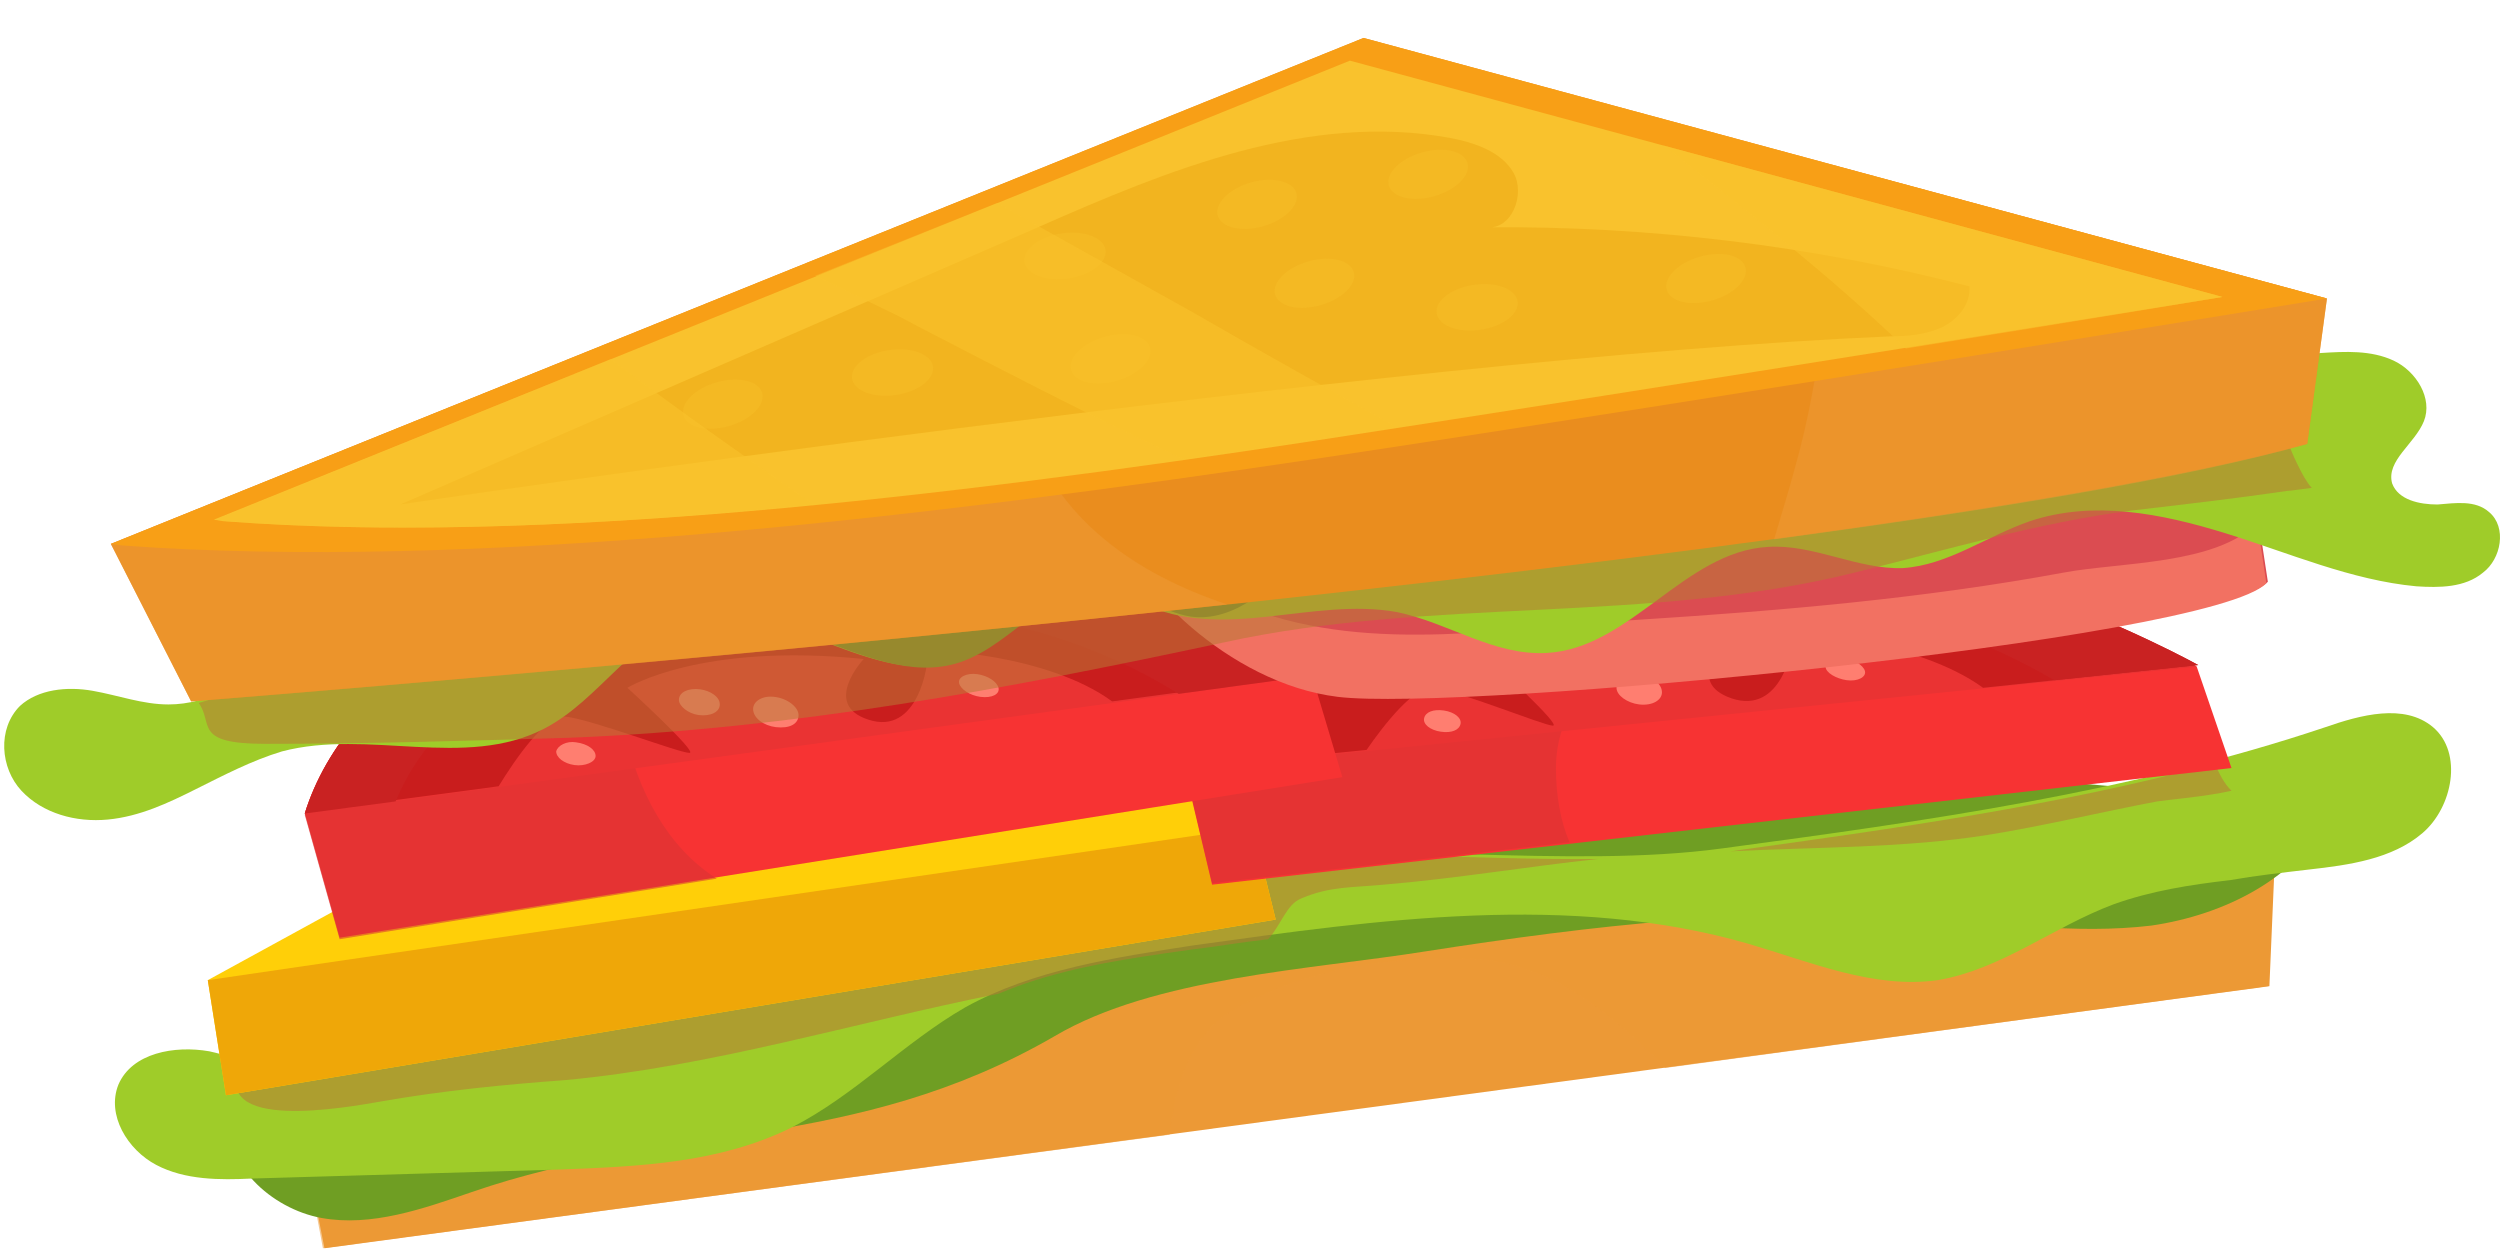 <svg width="50" height="25" viewBox="0 0 50 25" fill="none" xmlns="http://www.w3.org/2000/svg">
<path d="M28.937 14.998L5.852 21.723L6.489 24.965L45.388 19.724L45.509 16.906L28.937 14.998Z" fill="#EC9936"/>
<path opacity="0.55" d="M28.937 14.998L5.852 21.723L6.458 24.965L23.393 22.693C23.515 21.663 23.817 20.663 24.757 20.148C26.15 19.36 27.877 19.118 29.452 19.178C30.997 19.239 32.27 20.299 33.3 21.36L45.357 19.724L45.479 16.906L28.937 14.998Z" fill="#EC9936"/>
<path d="M38.541 18.36C35.178 18.118 31.815 18.512 28.513 19.027C26.241 19.391 23.09 19.542 21.091 20.724C17.062 23.056 13.457 22.45 9.427 23.844C8.458 24.177 7.428 24.541 6.428 24.359C5.428 24.177 4.428 23.268 4.61 22.269C4.762 21.269 5.852 20.724 6.822 20.36C9.155 19.481 11.548 18.754 13.941 18.118C24.575 15.301 35.754 14.665 46.63 16.24C45.963 17.573 44.479 18.3 43.025 18.512C41.48 18.694 39.995 18.451 38.541 18.36Z" fill="#6F9E23"/>
<path d="M11.215 23.39C9.155 23.45 7.094 23.511 5.034 23.571C4.398 23.602 3.701 23.602 3.126 23.299C2.55 22.996 2.126 22.299 2.368 21.693C2.641 21.057 3.489 20.905 4.186 21.026C4.883 21.178 5.519 21.511 6.216 21.511C7.004 21.511 7.7 21.148 8.427 20.845C9.245 20.542 10.094 20.36 10.972 20.209C12.214 19.997 13.426 19.815 14.668 19.663C18.183 19.178 20.879 17.694 24.393 17.209C27.483 16.785 31.361 17.391 34.451 16.967C38.511 16.422 42.631 15.846 46.509 14.543C47.205 14.301 48.084 14.059 48.66 14.543C49.266 15.058 49.053 16.149 48.447 16.664C47.842 17.179 46.993 17.3 46.175 17.391C45.66 17.452 45.115 17.512 44.6 17.603C43.812 17.694 43.025 17.815 42.267 18.088C41.056 18.542 40.025 19.39 38.753 19.603C37.481 19.784 36.208 19.239 34.966 18.875C31.391 17.846 27.574 18.391 23.878 18.906C22.303 19.148 20.667 19.391 19.303 20.148C18.092 20.845 17.092 21.905 15.85 22.541C14.396 23.268 12.76 23.329 11.215 23.39Z" fill="#9FCC29"/>
<path opacity="0.55" d="M26.029 17.967C26.605 17.724 27.029 17.755 27.665 17.694C29.119 17.573 30.543 17.331 31.967 17.179C29.422 17.209 26.665 16.937 24.363 17.27C20.849 17.755 18.152 19.239 14.638 19.724C13.396 19.906 12.154 20.057 10.942 20.269C10.094 20.421 9.215 20.602 8.397 20.905C7.67 21.178 6.973 21.572 6.186 21.572C5.731 21.572 5.277 21.42 4.822 21.269C4.156 22.662 6.943 22.147 7.64 22.026C8.852 21.814 10.063 21.693 11.306 21.602C14.244 21.329 17.092 20.451 19.97 19.875C21.182 19.36 22.515 19.178 23.787 18.997C24.302 18.936 24.817 18.845 25.363 18.785C25.635 18.482 25.726 18.088 26.029 17.967Z" fill="#B87936"/>
<path opacity="0.55" d="M39.783 16.694C40.904 16.512 42.025 16.24 43.146 16.028C43.328 15.998 44.085 15.937 44.63 15.816C44.479 15.664 44.388 15.482 44.297 15.27C41.146 16.119 37.874 16.573 34.603 17.027C36.329 16.937 38.087 16.967 39.783 16.694Z" fill="#B87936"/>
<path d="M4.156 19.603L4.519 21.905L25.514 18.391L25.06 16.543L24.09 14.937L9.912 16.452L4.156 19.603Z" fill="#FFCF08"/>
<path d="M4.156 19.603L4.519 21.905L25.514 18.391L25.06 16.543L4.156 19.603Z" fill="#EFA708"/>
<path d="M23.696 15.392L24.242 17.694L44.63 15.361L43.934 13.332C43.934 13.332 38.208 10.12 32.815 10.605C27.847 11.029 24.605 12.938 23.696 15.392Z" fill="#F73333"/>
<path d="M39.722 11.544C37.723 10.908 35.269 10.393 32.845 10.605C30.301 10.817 28.21 11.423 26.665 12.302L39.722 11.544Z" fill="#D63333"/>
<path opacity="0.55" d="M31.119 15.361C31.119 14.816 31.3 14.301 31.603 13.847L24.272 14.271C24.029 14.634 23.817 14.998 23.696 15.361L24.242 17.664L31.391 16.846C31.209 16.422 31.119 15.907 31.119 15.361Z" fill="#D63333"/>
<path d="M23.696 15.392L43.934 13.332C43.934 13.332 38.208 10.12 32.815 10.605C27.847 11.029 24.605 12.938 23.696 15.392Z" fill="#EA3333"/>
<path d="M28.665 13.756C29.18 13.816 30.876 14.513 31.058 14.513C31.24 14.513 29.877 13.271 29.877 13.271C29.877 13.271 31.3 12.453 34.542 12.816C34.542 12.816 33.663 13.634 34.633 13.968C35.633 14.301 35.875 12.938 35.845 12.756C35.814 12.604 38.329 12.786 39.662 13.756L43.964 13.301C43.964 13.301 38.238 10.09 32.845 10.575C27.847 11.029 24.605 12.907 23.696 15.361L27.332 14.998C27.665 14.513 28.301 13.695 28.665 13.756Z" fill="#C91D1D"/>
<path d="M31.24 12.089C34.118 11.696 37.662 11.605 41.086 13.604L43.964 13.301C43.964 13.301 38.238 10.09 32.845 10.575C27.847 11.029 24.605 12.907 23.696 15.361L25.393 15.18C26.393 13.059 28.816 12.423 31.24 12.089Z" fill="#C92222"/>
<path d="M29.21 14.483C29.18 14.604 29.028 14.665 28.816 14.634C28.604 14.604 28.453 14.483 28.483 14.362C28.513 14.24 28.665 14.18 28.877 14.21C29.089 14.24 29.24 14.362 29.21 14.483Z" fill="#FF7E70"/>
<path d="M31.664 13.604C31.664 13.756 31.482 13.816 31.24 13.786C31.028 13.756 30.846 13.634 30.846 13.483C30.846 13.362 31.028 13.271 31.24 13.301C31.512 13.332 31.694 13.453 31.664 13.604Z" fill="#FF7E70"/>
<path d="M33.239 13.847C33.239 13.998 33.057 14.119 32.785 14.089C32.542 14.059 32.33 13.907 32.33 13.756C32.33 13.604 32.542 13.513 32.755 13.544C33.027 13.513 33.239 13.665 33.239 13.847Z" fill="#FF7E70"/>
<path d="M37.299 13.422C37.329 13.544 37.147 13.634 36.935 13.604C36.723 13.574 36.511 13.453 36.511 13.332C36.481 13.21 36.663 13.15 36.875 13.15C37.056 13.18 37.269 13.301 37.299 13.422Z" fill="#FF7E70"/>
<path d="M6.095 16.27L6.792 18.754L26.847 15.543L26.241 13.513C26.241 13.513 20.879 10.272 15.517 10.847C10.366 11.393 6.943 13.544 6.095 16.27Z" fill="#F73333"/>
<path opacity="0.55" d="M12.487 14.604C12.457 14.483 12.396 14.392 12.366 14.271L7.034 14.574C6.61 15.119 6.277 15.694 6.095 16.3L6.792 18.785L14.335 17.573C13.335 16.937 12.76 15.816 12.487 14.604Z" fill="#D63333"/>
<path d="M6.095 16.27L26.241 13.513C26.241 13.513 20.879 10.272 15.517 10.847C10.366 11.393 6.943 13.544 6.095 16.27Z" fill="#EA3333"/>
<path d="M11.306 14.331C11.851 14.392 13.578 15.058 13.79 15.058C13.972 15.058 12.548 13.756 12.548 13.756C12.548 13.756 14.002 12.847 17.274 13.18C17.274 13.18 16.425 14.089 17.365 14.392C18.364 14.725 18.576 13.271 18.546 13.089C18.516 12.938 20.97 13.089 22.242 14.028L26.271 13.483C26.271 13.483 20.909 10.241 15.547 10.817C10.366 11.362 6.973 13.513 6.125 16.24L9.973 15.725C10.306 15.18 10.912 14.301 11.306 14.331Z" fill="#C91D1D"/>
<path d="M13.911 12.483C16.819 11.998 20.303 11.847 23.575 13.877L26.241 13.513C26.241 13.513 20.879 10.272 15.517 10.847C10.336 11.393 6.943 13.544 6.095 16.27L7.912 16.028C8.912 13.634 11.427 12.907 13.911 12.483Z" fill="#C92222"/>
<path d="M11.912 15.119C11.912 15.24 11.699 15.331 11.487 15.301C11.275 15.27 11.124 15.149 11.124 15.028C11.154 14.907 11.336 14.816 11.518 14.846C11.76 14.877 11.912 14.998 11.912 15.119Z" fill="#FF7E70"/>
<path d="M14.396 14.089C14.396 14.24 14.214 14.331 13.972 14.301C13.759 14.271 13.578 14.119 13.578 13.998C13.578 13.847 13.759 13.756 14.002 13.786C14.214 13.816 14.396 13.937 14.396 14.089Z" fill="#FF7E70"/>
<path d="M15.971 14.301C15.971 14.483 15.789 14.574 15.517 14.543C15.274 14.513 15.062 14.361 15.062 14.18C15.062 14.028 15.244 13.907 15.486 13.937C15.759 13.968 15.971 14.149 15.971 14.301Z" fill="#FF7E70"/>
<path d="M19.97 13.756C20 13.877 19.849 13.968 19.606 13.937C19.394 13.907 19.213 13.786 19.182 13.665C19.152 13.544 19.334 13.453 19.546 13.483C19.758 13.513 19.94 13.634 19.97 13.756Z" fill="#FF7E70"/>
<path d="M34.633 9.302C34.633 9.302 22.727 9.545 22.454 10.332C22.181 11.09 24.332 13.604 26.786 13.907C29.24 14.21 44.236 12.786 45.357 11.635L45.145 10.241C45.145 10.272 40.813 8.181 34.633 9.302Z" fill="#DB4C51"/>
<path d="M41.267 11.453C38.48 11.968 35.663 12.211 32.815 12.392C30.24 12.544 27.453 13.089 25.029 12.18C23.878 11.756 23.06 11.271 22.424 10.635C22.606 11.605 24.545 13.665 26.756 13.937C29.21 14.24 44.206 12.816 45.327 11.665L45.145 10.454C44.327 11.302 42.389 11.241 41.267 11.453Z" fill="#F27162"/>
<path d="M27.938 12.241C28.968 12.453 29.877 13.119 30.937 13.059C32.603 12.968 33.694 11.029 35.36 10.938C36.269 10.878 37.147 11.393 38.056 11.362C38.965 11.302 39.722 10.726 40.601 10.423C41.873 9.999 43.237 10.272 44.509 10.665C45.782 11.059 47.024 11.605 48.326 11.726C48.781 11.756 49.296 11.756 49.659 11.453C50.023 11.181 50.144 10.544 49.781 10.241C49.508 9.999 49.114 10.06 48.75 10.09C48.387 10.09 47.963 9.999 47.842 9.666C47.72 9.211 48.296 8.878 48.478 8.424C48.66 7.969 48.326 7.424 47.872 7.212C47.417 7 46.902 7.03 46.418 7.06C43.115 7.363 39.813 8.393 36.511 8.06C34.391 7.848 32.33 7.091 30.18 6.939C27.514 6.757 24.787 7.575 22.666 9.181C22.394 9.393 22.121 9.605 21.97 9.908C21.576 10.665 22.091 11.665 22.848 12.059C23.605 12.453 24.514 12.423 25.363 12.332C26.211 12.241 27.089 12.089 27.938 12.241Z" fill="#9FCC29"/>
<path d="M22.091 11.726C22.697 11.756 23.181 12.211 23.787 12.302C24.575 12.423 25.393 11.847 25.635 11.059C25.878 10.272 25.635 9.423 25.12 8.787C24.605 8.151 23.848 7.787 23.06 7.575C21.182 7.091 19.182 7.606 17.395 8.333C15.577 9.06 13.85 9.999 11.972 10.393C10.427 10.726 8.73 10.726 7.367 11.574C6.67 11.998 6.125 12.604 5.519 13.119C4.913 13.634 4.186 14.089 3.368 14.089C2.853 14.089 2.368 13.907 1.853 13.816C1.338 13.725 0.763 13.786 0.399 14.119C-0.055 14.574 0.005 15.361 0.43 15.816C0.854 16.27 1.52 16.452 2.156 16.391C2.793 16.331 3.368 16.058 3.913 15.785C4.459 15.513 5.034 15.21 5.64 15.028C7.367 14.574 9.306 15.392 10.881 14.574C12.002 13.998 12.669 12.695 13.881 12.392C15.638 11.938 17.456 13.816 19.182 13.21C20.243 12.847 21 11.635 22.091 11.726Z" fill="#9FCC29"/>
<path d="M22.303 11.211C20.091 10.999 18.334 12.665 16.213 12.726C17.213 13.089 18.243 13.574 19.213 13.241C20.273 12.877 21 11.665 22.121 11.756C22.727 11.786 23.212 12.241 23.817 12.332C24.242 12.392 24.666 12.241 25.029 11.998C24.151 11.847 23.302 11.302 22.303 11.211Z" fill="#6F9E23"/>
<path opacity="0.55" d="M5.307 14.877C7.337 14.877 9.367 14.816 11.396 14.755C15.91 14.574 20.091 13.786 24.484 12.847C28.634 11.938 32.936 12.483 37.087 11.453C38.935 10.999 40.752 10.454 42.631 10.211C43.661 10.09 44.721 9.969 45.751 9.817C45.812 9.817 45.994 9.787 46.236 9.757C46.175 9.696 46.145 9.636 46.084 9.545C45.66 8.787 45.478 8.03 45.418 7.242C42.449 7.636 39.48 8.424 36.481 8.121C34.36 7.909 32.3 7.151 30.149 7C28.15 6.848 26.12 7.272 24.332 8.181C23.939 7.939 23.515 7.757 23.06 7.636C21.182 7.151 19.182 7.666 17.395 8.393C15.577 9.12 13.85 10.06 11.972 10.454C10.427 10.787 8.73 10.787 7.367 11.635C6.67 12.059 6.125 12.665 5.519 13.18C5.065 13.574 4.55 13.907 3.974 14.059C4.277 14.483 3.853 14.877 5.307 14.877Z" fill="#B87936"/>
<path d="M9.851 12.574C11.366 11.696 12.517 10.908 14.274 11.483C15.759 11.938 16.94 12.15 18.364 11.483C19.273 11.059 20.121 10.665 21.091 10.454C22.424 10.181 24.302 11.574 25.605 11.15C25.605 11.12 25.635 11.09 25.635 11.059C25.878 10.302 25.635 9.423 25.12 8.787C24.605 8.181 23.848 7.787 23.06 7.575C21.182 7.091 19.182 7.606 17.395 8.333C15.577 9.06 13.85 9.999 11.972 10.393C10.427 10.726 8.73 10.726 7.367 11.574C6.852 11.908 6.398 12.332 5.943 12.726C7.337 13.119 8.791 13.21 9.851 12.574Z" fill="#6F9E23"/>
<path d="M27.271 0.759L2.217 10.878L3.823 14.028C3.823 14.028 36.966 11.423 46.145 8.878L46.539 5.97L27.271 0.759Z" fill="#EA8D1E"/>
<path opacity="0.55" d="M36.663 3.304C36.602 5.364 36.451 7.394 35.905 9.333C35.784 9.787 35.633 10.272 35.481 10.787C39.965 10.181 43.812 9.545 46.145 8.878L46.539 5.97L36.663 3.304Z" fill="#EC9936"/>
<path opacity="0.55" d="M20.515 8.484C20.031 6.909 20.031 4.849 20.849 3.364L2.217 10.878L3.823 14.028C3.823 14.028 13.941 13.241 24.544 12.089C22.727 11.483 21.121 10.393 20.515 8.484Z" fill="#EC9936"/>
<path d="M27.271 0.759L2.217 10.878L2.429 10.908C9.458 11.423 18.395 10.363 26.483 9.151C34.33 7.969 46.539 5.97 46.539 5.97L27.271 0.759Z" fill="#F89F16"/>
<path d="M26.998 1.213L4.277 10.393L4.459 10.423C10.821 10.908 18.91 9.938 26.271 8.818C33.391 7.727 44.449 5.939 44.449 5.939L26.998 1.213Z" fill="#F9C22D"/>
<path opacity="0.32" d="M8.003 10.09C12.245 8.242 16.516 6.394 20.758 4.546C23.363 3.395 26.18 2.243 28.998 2.758C29.483 2.849 30.028 3.031 30.27 3.455C30.513 3.879 30.24 4.606 29.725 4.546C32.967 4.516 36.239 4.909 39.389 5.727C39.419 6.091 39.147 6.394 38.844 6.545C38.511 6.697 38.147 6.727 37.814 6.727C27.786 7.151 8.003 10.09 8.003 10.09Z" fill="#E39700"/>
<path opacity="0.32" d="M25.266 4.524C25.7 4.4 25.996 4.104 25.927 3.863C25.859 3.621 25.451 3.526 25.016 3.65C24.582 3.774 24.286 4.071 24.355 4.312C24.424 4.553 24.831 4.648 25.266 4.524Z" fill="#F9C22D"/>
<path opacity="0.32" d="M34.246 6.008C34.681 5.884 34.977 5.588 34.908 5.346C34.839 5.105 34.431 5.01 33.996 5.134C33.562 5.258 33.266 5.555 33.335 5.796C33.404 6.037 33.812 6.132 34.246 6.008Z" fill="#F9C22D"/>
<path opacity="0.32" d="M22.336 7.613C22.77 7.489 23.067 7.193 22.998 6.952C22.929 6.71 22.521 6.615 22.087 6.74C21.652 6.864 21.356 7.16 21.425 7.401C21.494 7.642 21.902 7.738 22.336 7.613Z" fill="#F9C22D"/>
<path opacity="0.32" d="M14.582 8.52C15.016 8.396 15.312 8.099 15.243 7.858C15.175 7.617 14.767 7.522 14.332 7.646C13.898 7.77 13.602 8.066 13.671 8.307C13.739 8.549 14.148 8.644 14.582 8.52Z" fill="#F9C22D"/>
<path opacity="0.32" d="M26.414 6.103C26.848 5.979 27.145 5.683 27.076 5.442C27.007 5.2 26.599 5.105 26.165 5.229C25.73 5.353 25.434 5.65 25.503 5.891C25.572 6.132 25.98 6.227 26.414 6.103Z" fill="#F9C22D"/>
<path opacity="0.32" d="M28.688 3.923C29.122 3.799 29.419 3.503 29.35 3.261C29.281 3.02 28.873 2.925 28.439 3.049C28.004 3.173 27.708 3.469 27.777 3.711C27.846 3.952 28.254 4.047 28.688 3.923Z" fill="#F9C22D"/>
<path opacity="0.32" d="M29.608 6.596C30.055 6.53 30.388 6.276 30.352 6.028C30.315 5.779 29.924 5.631 29.477 5.697C29.03 5.762 28.697 6.016 28.733 6.265C28.77 6.513 29.161 6.661 29.608 6.596Z" fill="#F9C22D"/>
<path opacity="0.32" d="M21.367 5.567C21.814 5.502 22.147 5.248 22.111 4.999C22.074 4.751 21.682 4.603 21.235 4.668C20.788 4.734 20.456 4.988 20.492 5.236C20.528 5.485 20.92 5.633 21.367 5.567Z" fill="#F9C22D"/>
<path opacity="0.32" d="M17.916 7.9C18.363 7.835 18.696 7.581 18.66 7.332C18.623 7.084 18.232 6.936 17.785 7.001C17.338 7.067 17.005 7.321 17.041 7.569C17.078 7.818 17.47 7.966 17.916 7.9Z" fill="#F9C22D"/>
<path opacity="0.55" d="M33.27 2.91C34.936 4.213 36.602 5.515 38.117 6.97C41.722 6.394 44.449 5.939 44.449 5.939L33.27 2.91Z" fill="#F9C22D"/>
<path opacity="0.55" d="M23.848 6.242C22.545 5.515 21.242 4.788 19.94 4.061L16.304 5.515C17.092 5.909 17.849 6.242 18.334 6.515C19.97 7.363 21.606 8.212 23.272 8.999C23.393 9.06 23.545 9.12 23.666 9.181C24.544 9.06 25.423 8.939 26.302 8.787C26.817 8.696 27.362 8.636 27.938 8.545C26.574 7.787 25.211 7.03 23.848 6.242Z" fill="#F9C22D"/>
<path opacity="0.55" d="M12.214 7.182L4.307 10.393L4.489 10.423C8.034 10.696 12.093 10.514 16.274 10.09C14.911 9.151 13.547 8.181 12.214 7.182Z" fill="#F9C22D"/>
</svg>
